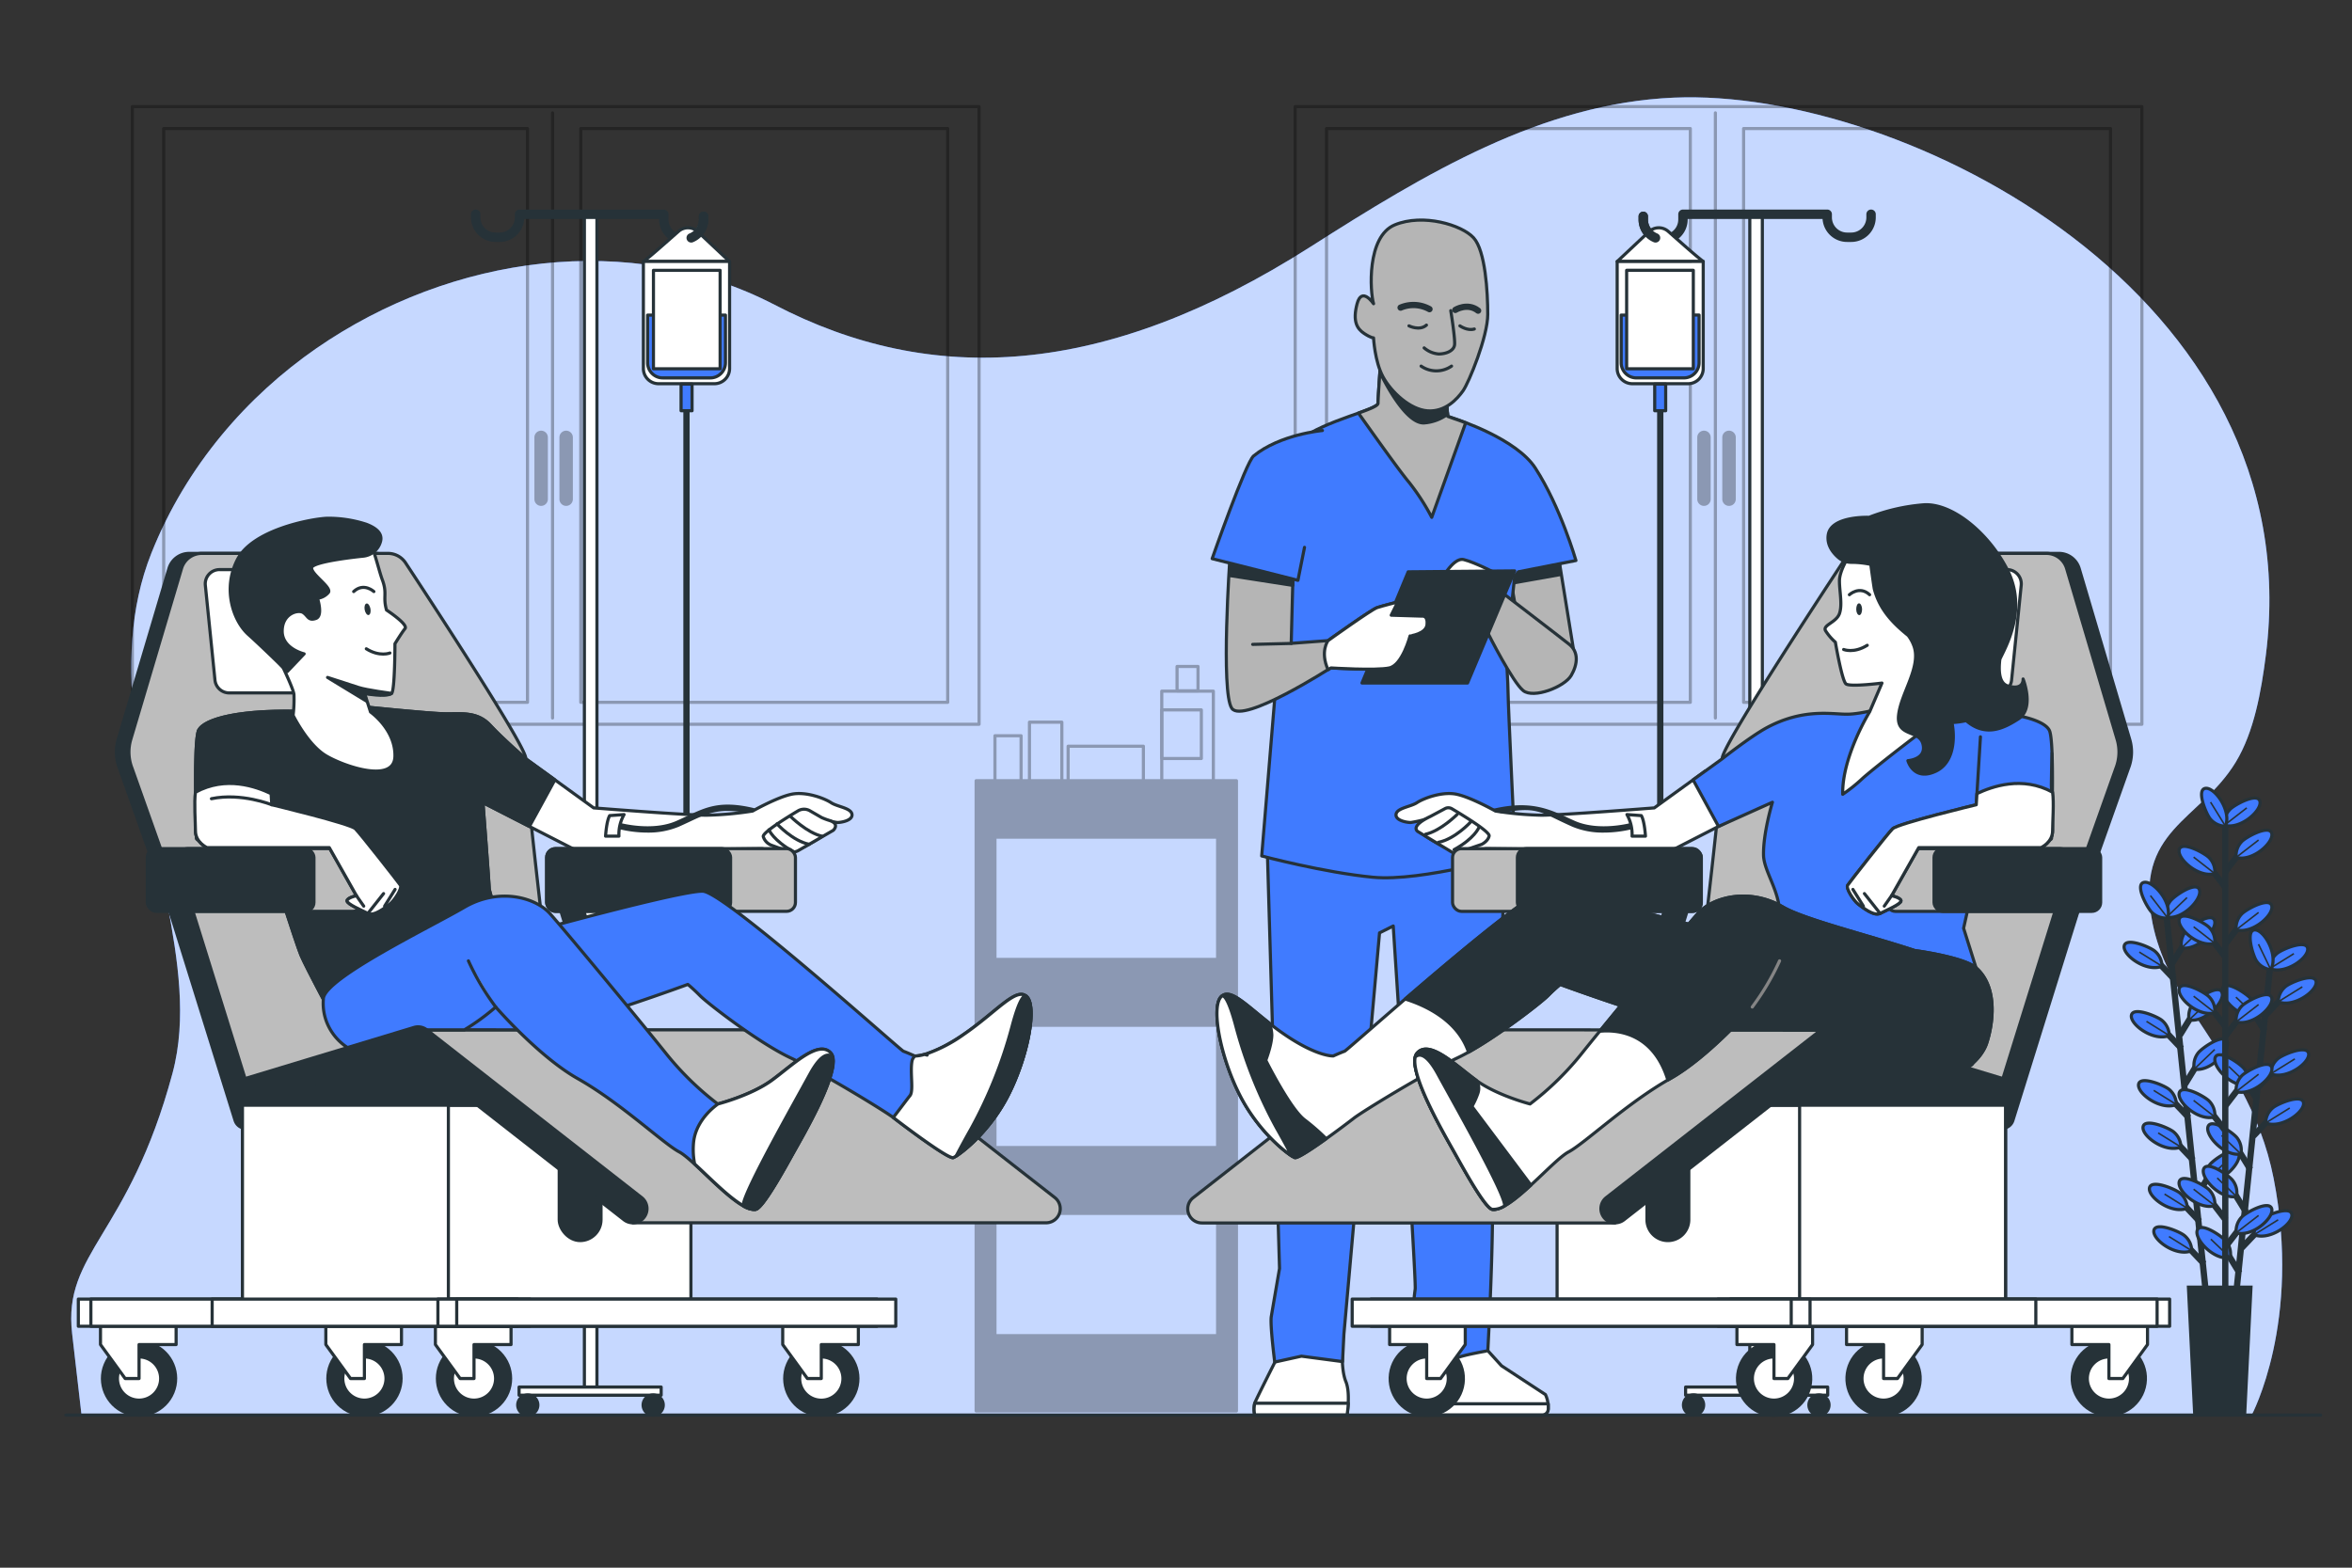 <svg xmlns="http://www.w3.org/2000/svg" viewBox="0 0 750 500"><rect x="0" y="0" width="750" height="500" fill="#333333" stroke="none"/><g id="freepik--background-simple--inject-11"><path d="M722.53,208.93C737.12,94.07,606.93,28,533.78,31.14c-42,1.79-79.14,24.13-115.78,47.5-66,42.1-121,44.58-171,18.57-45.76-23.79-103-15.93-146.15,13.91C79,126.27,59.5,148.28,48.28,176.4c-14.1,35.37-1.56,76.19,5.11,111.93,3.26,17.49,6.33,36.5,1.61,54-14,52-35,57-32,83l3,26H718s16-29.71,7-75.53c-4.18-21.27-14.91-36.52-25.77-53-5.55-8.45-10.68-17.69-12.81-28.25-6.06-30,15.07-32.63,26.53-51.51C718.79,233.39,721.05,220.55,722.53,208.93Z" style="fill:#407BFF"></path><path d="M722.53,208.93C737.12,94.07,606.93,28,533.78,31.14c-42,1.79-79.14,24.13-115.78,47.5-66,42.1-121,44.58-171,18.57-45.76-23.79-103-15.93-146.15,13.91C79,126.27,59.5,148.28,48.28,176.4c-14.1,35.37-1.56,76.19,5.11,111.93,3.26,17.49,6.33,36.5,1.61,54-14,52-35,57-32,83l3,26H718s16-29.71,7-75.53c-4.18-21.27-14.91-36.52-25.77-53-5.55-8.45-10.68-17.69-12.81-28.25-6.06-30,15.07-32.63,26.53-51.51C718.79,233.39,721.05,220.55,722.53,208.93Z" style="fill:#fff;opacity:0.7"></path></g><g id="freepik--Furniture--inject-11"><g style="opacity:0.3"><path d="M311.27,249V450h83V249Zm77,177h-71V387h71Zm0-60h-71V327h71Zm0-60h-71V267h71Z" style="stroke:#000;stroke-linecap:round;stroke-linejoin:round"></path><rect x="370.46" y="220.44" width="16.45" height="28.79" style="fill:none;stroke:#000;stroke-linecap:round;stroke-linejoin:round"></rect><rect x="370.46" y="226.41" width="12.62" height="15.51" style="fill:none;stroke:#000;stroke-linecap:round;stroke-linejoin:round"></rect><rect x="375.34" y="212.56" width="6.68" height="7.77" style="fill:none;stroke:#000;stroke-linecap:round;stroke-linejoin:round"></rect><rect x="340.6" y="238" width="24" height="11.67" style="fill:none;stroke:#000;stroke-linecap:round;stroke-linejoin:round"></rect><rect x="328.27" y="230.33" width="10.33" height="22.33" style="fill:none;stroke:#000;stroke-linecap:round;stroke-linejoin:round"></rect><rect x="317.27" y="234.66" width="8.33" height="18.01" style="fill:none;stroke:#000;stroke-linecap:round;stroke-linejoin:round"></rect></g></g><g id="freepik--Windows--inject-11"><g style="opacity:0.3"><rect x="413" y="34" width="270" height="197" style="fill:none;stroke:#000;stroke-linecap:round;stroke-linejoin:round"></rect><rect x="423" y="41" width="116" height="183" style="fill:none;stroke:#000;stroke-linecap:round;stroke-linejoin:round"></rect><rect x="556" y="41" width="117" height="183" style="fill:none;stroke:#000;stroke-linecap:round;stroke-linejoin:round"></rect><line x1="547" y1="36" x2="547" y2="229" style="fill:none;stroke:#000;stroke-linecap:round;stroke-linejoin:round"></line><path d="M543.36,160.85h0a1.64,1.64,0,0,1-1.64-1.65V139.5a1.64,1.64,0,0,1,1.64-1.64h0A1.64,1.64,0,0,1,545,139.5v19.7A1.64,1.64,0,0,1,543.36,160.85Z" style="stroke:#000;stroke-linecap:round;stroke-linejoin:round"></path><path d="M551.34,160.85h0a1.64,1.64,0,0,1-1.64-1.65V139.5a1.64,1.64,0,0,1,1.64-1.64h0A1.65,1.65,0,0,1,553,139.5v19.7A1.65,1.65,0,0,1,551.34,160.85Z" style="stroke:#000;stroke-linecap:round;stroke-linejoin:round"></path></g><g style="opacity:0.3"><rect x="42.2" y="34" width="270" height="197" style="fill:none;stroke:#000;stroke-linecap:round;stroke-linejoin:round"></rect><rect x="52.2" y="41" width="116" height="183" style="fill:none;stroke:#000;stroke-linecap:round;stroke-linejoin:round"></rect><rect x="185.2" y="41" width="117" height="183" style="fill:none;stroke:#000;stroke-linecap:round;stroke-linejoin:round"></rect><line x1="176.2" y1="36" x2="176.2" y2="229" style="fill:none;stroke:#000;stroke-linecap:round;stroke-linejoin:round"></line><path d="M172.56,160.85h0a1.65,1.65,0,0,1-1.65-1.65V139.5a1.65,1.65,0,0,1,1.65-1.64h0a1.65,1.65,0,0,1,1.64,1.64v19.7A1.65,1.65,0,0,1,172.56,160.85Z" style="stroke:#000;stroke-linecap:round;stroke-linejoin:round"></path><path d="M180.53,160.85h0a1.65,1.65,0,0,1-1.64-1.65V139.5a1.65,1.65,0,0,1,1.64-1.64h0a1.64,1.64,0,0,1,1.64,1.64v19.7A1.64,1.64,0,0,1,180.53,160.85Z" style="stroke:#000;stroke-linecap:round;stroke-linejoin:round"></path></g></g><g id="freepik--character-2--inject-11"><path d="M474.43,430.79l4.37,4.81,14,9.18a9.08,9.08,0,0,1,.87,3.49v1.11a2,2,0,0,1-2,1.95H451.88a.7.7,0,0,1-.7-.6,62.18,62.18,0,0,1-.78-8.14c0-3.49,2.18-14.86,2.18-14.86l20.54-.87Z" style="fill:#fff;stroke:#263238;stroke-linecap:round;stroke-linejoin:round"></path><path d="M451.18,450.73a.7.7,0,0,0,.7.6h39.83a2,2,0,0,0,2-1.95v-1.11a4.89,4.89,0,0,0,0-.54H450.77C450.92,449,451.08,450.09,451.18,450.73Z" style="fill:#fff;stroke:#263238;stroke-linecap:round;stroke-linejoin:round"></path><path d="M408,427.42l-.69,5.5s-6.71,13.25-7.22,14.63a8.6,8.6,0,0,0,0,3.78h29.42s1.2-6.88-.34-10.66-1.09-10.12-1.09-10.12l-.81-3.13S412.33,425.52,408,427.42Z" style="fill:#fff;stroke:#263238;stroke-linecap:round;stroke-linejoin:round"></path><path d="M400.12,451.33h29.42a34.59,34.59,0,0,0,.4-3.78H400.12A8.6,8.6,0,0,0,400.12,451.33Z" style="fill:#fff;stroke:#263238;stroke-linecap:round;stroke-linejoin:round"></path><path d="M480.55,270s-5.68,89.15-4.81,105.32-1.31,55.5-1.31,55.5S467,432.1,464.82,433s-13.2,1.75-13.2,1.75a110.73,110.73,0,0,1-1.22-11.37,99.93,99.93,0,0,1,.87-12.23c.44-2.62-7-115.81-7-115.81l-4.37,2.19-11.36,128-.44,8.74L415,432.54l-8.52,1.88s-1.53-11.93-1.09-14.55,2.62-15.3,2.62-15.3l-3.94-135S460.45,272.16,480.55,270Z" style="fill:#407BFF;stroke:#263238;stroke-linecap:round;stroke-linejoin:round"></path><polygon points="496.82 176.67 501.92 208.23 499.82 211.83 484.5 200.71 481.19 181.78 496.82 176.67" style="fill:#b5b5b5;stroke:#263238;stroke-linecap:round;stroke-linejoin:round"></polygon><polygon points="482.65 185.91 497.31 183.3 497.31 179.89 484.19 182.38 482.65 185.91" style="fill:#263238;stroke:#263238;stroke-linecap:round;stroke-linejoin:round"></polygon><path d="M440.32,114.47s-.9,12-.9,14.12-16.83,5.41-24.94,11.72c-4.56,3.55-10.22,11.12-10.22,15.63s2.41,64.61,2.41,64.61L402.33,273s19.87,5.29,35.49,6.79,45.35-7.22,45.35-7.22-2.28-48.15-2.28-51.45-.6-12-.6-12l2.7-25.24,1.2-1.51,18.34-3.6s-4.88-17-12.93-29.45c-6-9.32-24.34-15.33-26.14-15.93l-1.8-.6-.6-6.31S444.83,120.18,440.32,114.47Z" style="fill:#407BFF;stroke:#263238;stroke-linecap:round;stroke-linejoin:round"></path><path d="M461.66,132.8l-.6-6.31s-16.23-6.31-20.74-12c0,0-.9,12-.9,14.12,0,.83-2.6,1.84-6.24,3.15,3.79,5.36,13.29,18.75,16.16,22.1A72.2,72.2,0,0,1,456.55,165l10.82-30.15c-2-.77-3.47-1.25-3.91-1.4Z" style="fill:#b5b5b5;stroke:#263238;stroke-linecap:round;stroke-linejoin:round"></path><path d="M461.59,132.12l-.53-5.63s-16.23-6.31-20.74-12c0,0-.14,1.84-.3,4.21,1.16,2.42,8.14,16.43,14.05,16.19A14.4,14.4,0,0,0,461.59,132.12Z" style="fill:#263238;stroke:#263238;stroke-linecap:round;stroke-linejoin:round"></path><path d="M478.18,188.39s19.24,14.73,22.24,17.13,2.71,6.31.6,9.92-12,7.51-15.32,4.81S474.88,202.82,474,201s-3.91-9.61-3.91-9.61Z" style="fill:#b5b5b5;stroke:#263238;stroke-linecap:round;stroke-linejoin:round"></path><path d="M476.68,182.68s-6.31-3.3-9.91-4.2S459,186,459,186l18.93-.3Z" style="fill:#fff;stroke:#263238;stroke-linecap:round;stroke-linejoin:round"></path><polygon points="449.04 182.38 434.31 217.84 467.97 217.84 482.99 182.08 449.04 182.38" style="fill:#263238;stroke:#263238;stroke-linecap:round;stroke-linejoin:round"></polygon><path d="M423.49,204.32s13.83-9.92,15.63-10.52,6.61-1.8,6.61-1.8l-2.1,4.21,9.91.3s1.81-.3,1.51,2.7-5.41,3.61-5.41,3.61S447.23,212.13,443,213s-18.64,0-18.64,0-27.94,18-31.55,12.93-.6-48.38-.6-48.38l20.13,4.5-.6,23.14Z" style="fill:#b5b5b5;stroke:#263238;stroke-linecap:round;stroke-linejoin:round"></path><polygon points="392.07 183.56 412.23 186.7 412.23 185.13 392.33 179.63 392.07 183.56" style="fill:#263238;stroke:#263238;stroke-linecap:round;stroke-linejoin:round"></polygon><line x1="411.77" y1="205.22" x2="399.45" y2="205.52" style="fill:#fff;stroke:#263238;stroke-linecap:round;stroke-linejoin:round"></line><path d="M455.05,199.21c.3-3-1.51-2.7-1.51-2.7l-9.91-.3,2.1-4.21s-4.81,1.2-6.61,1.8-15.63,10.52-15.63,10.52-2.63,3.43,0,9.29l.9-.58s14.43.91,18.64,0,6.61-10.21,6.61-10.21S454.75,202.22,455.05,199.21Z" style="fill:#fff;stroke:#263238;stroke-linecap:round;stroke-linejoin:round"></path><path d="M421.69,137.31s-13.52,1.2-21.94,8.11c-2.46,2-13.22,32.76-13.22,32.76l27.35,6.91,2.1-10.52" style="fill:#407BFF;stroke:#263238;stroke-linecap:round;stroke-linejoin:round"></path><path d="M438,96.87s-3.75-5.63-5.25,0,0,8,2.24,9.48,3,1.41,3,1.41.38,7.51,3,12.39,8.64,10.51,14.27,10.89,9.39-3.76,11.26-6.39,7.89-17.27,7.89-24.4-.75-20.27-4.51-24.4S453.77,68,444.76,71.72,436.87,93.12,438,96.87Z" style="fill:#b5b5b5;stroke:#263238;stroke-linecap:round;stroke-linejoin:round"></path><path d="M462.62,99.08s1.45,9,1.21,10.91-2.67,2.91-5.09,2.91a8.11,8.11,0,0,1-4.61-1.94" style="fill:none;stroke:#263238;stroke-linecap:round;stroke-linejoin:round"></path><path d="M453.16,116.77a8.53,8.53,0,0,0,9.7,0" style="fill:none;stroke:#263238;stroke-linecap:round;stroke-linejoin:round"></path><path d="M455.83,98.6a10.53,10.53,0,0,0-9.21-.49" style="fill:none;stroke:#263238;stroke-linecap:round;stroke-linejoin:round;stroke-width:2px"></path><path d="M464.07,98.84s3.88-2.42,7.27.24" style="fill:none;stroke:#263238;stroke-linecap:round;stroke-linejoin:round;stroke-width:2px"></path><path d="M449.29,103.93s3.39,1.7,5.57-.24" style="fill:none;stroke:#263238;stroke-linecap:round;stroke-linejoin:round"></path><path d="M465.53,103.93s2.42,1.7,4.6,1" style="fill:none;stroke:#263238;stroke-linecap:round;stroke-linejoin:round"></path></g><g id="freepik--character-3--inject-11"><rect x="557.98" y="67.53" width="4" height="375" transform="translate(1119.95 510.07) rotate(180)" style="fill:#fff;stroke:#263238;stroke-linecap:round;stroke-linejoin:round"></rect><rect x="537.5" y="442.39" width="45.31" height="2.6" transform="translate(1120.31 887.38) rotate(180)" style="fill:#fff;stroke:#263238;stroke-linecap:round;stroke-linejoin:round"></rect><path d="M536.82,448.12a3.22,3.22,0,1,1,3.22,3.21A3.22,3.22,0,0,1,536.82,448.12Z" style="fill:#263238;stroke:#263238;stroke-linecap:round;stroke-linejoin:round"></path><path d="M576.82,448.12a3.21,3.21,0,1,1,3.21,3.21A3.21,3.21,0,0,1,576.82,448.12Z" style="fill:#263238;stroke:#263238;stroke-linecap:round;stroke-linejoin:round"></path><path d="M596.64,68.33v1a6.33,6.33,0,0,1-6.33,6.34H589a6.34,6.34,0,0,1-6.34-6.34v-1h-46V70a6.32,6.32,0,0,1-6.33,6.33h0A6.32,6.32,0,0,1,524,70V69" style="fill:none;stroke:#263238;stroke-linecap:round;stroke-linejoin:round;stroke-width:3px"></path><line x1="529.42" y1="131.25" x2="529.42" y2="272.08" style="fill:none;stroke:#263238;stroke-linecap:round;stroke-linejoin:round;stroke-width:2px"></line><path d="M525.8,73.9a4.57,4.57,0,0,1,6.16-.11c2.12,1.88,4.84,4.27,6.52,5.74,3.09,2.7,4.64,3.86,4.64,3.86H515.71Z" style="fill:#fff;stroke:#263238;stroke-linecap:round;stroke-linejoin:round"></path><path d="M520.52,83.39h17.76a4.84,4.84,0,0,1,4.84,4.84v34.15a0,0,0,0,1,0,0H515.68a0,0,0,0,1,0,0V88.23A4.84,4.84,0,0,1,520.52,83.39Z" transform="translate(1058.8 205.77) rotate(180)" style="fill:#fff;stroke:#263238;stroke-linecap:round;stroke-linejoin:round"></path><path d="M521.83,100.5H537a4.84,4.84,0,0,1,4.84,4.84v15.19a0,0,0,0,1,0,0H517a0,0,0,0,1,0,0V105.34A4.84,4.84,0,0,1,521.83,100.5Z" transform="translate(1058.8 221.02) rotate(180)" style="fill:#407BFF;stroke:#263238;stroke-linecap:round;stroke-linejoin:round"></path><rect x="527.65" y="122.5" width="3.5" height="8.5" transform="translate(1058.8 253.5) rotate(180)" style="fill:#407BFF;stroke:#263238;stroke-linecap:round;stroke-linejoin:round"></rect><rect x="518.69" y="86.22" width="21.26" height="31.41" transform="translate(1058.65 203.84) rotate(180)" style="fill:#fff;stroke:#263238;stroke-linecap:round;stroke-linejoin:round"></rect><path d="M527.91,75.86A6.32,6.32,0,0,1,524,70V69" style="fill:#fff;stroke:#263238;stroke-linecap:round;stroke-linejoin:round;stroke-width:3px"></path><rect x="496.52" y="352.5" width="143" height="63.17" style="fill:#fff;stroke:#263238;stroke-linecap:round;stroke-linejoin:round"></rect><path d="M531.85,395.67h0a6.67,6.67,0,0,1-6.67-6.67V357a6.67,6.67,0,0,1,6.67-6.67h0a6.67,6.67,0,0,1,6.67,6.67v32A6.67,6.67,0,0,1,531.85,395.67Z" style="fill:#263238;stroke:#263238;stroke-linecap:round;stroke-linejoin:round"></path><line x1="535.18" y1="287.83" x2="513.85" y2="356.33" style="fill:none;stroke:#263238;stroke-linecap:round;stroke-linejoin:round;stroke-width:8px"></line><path d="M656.5,176.5H597.14a6.72,6.72,0,0,0-5.62,3C583.3,192,552.46,239,553.19,242c.83,3.5-11.67,106.5-11.67,106.5H642l36.71-103.45a14.19,14.19,0,0,0,.4-9.23L663,181.31A6.73,6.73,0,0,0,656.5,176.5Z" style="fill:#263238;stroke:#263238;stroke-linecap:round;stroke-linejoin:round"></path><path d="M652.5,176.5H593.14a6.72,6.72,0,0,0-5.62,3C579.3,192,548.46,239,549.19,242c.83,3.5-11.67,106.5-11.67,106.5H638l36.71-103.45a14.19,14.19,0,0,0,.4-9.23L659,181.31A6.73,6.73,0,0,0,652.5,176.5Z" style="fill:#bdbdbd;stroke:#263238;stroke-linecap:round;stroke-linejoin:round"></path><polygon points="639.52 352.5 534.02 352.5 580.75 328.45 639.52 352.5" style="fill:#263238;stroke:#263238;stroke-linecap:round;stroke-linejoin:round"></polygon><path d="M543.79,245.9l-16.27,11.77s-29.34,2.33-36,2.33a106.5,106.5,0,0,1-14.67-1.33s-7.67-4.34-12.33-5.34-10.67,1.34-12.67,2.67-6.33,1.67-6.67,3.67,3.34,2.66,4.67,2.66a36.25,36.25,0,0,0,5.67-1.33s-3.34,2-3,3.67,11,7.33,12.66,7.33,8.67-1.33,8.67-1.33,25,.33,34,.33h25.67l19-9.74Z" style="fill:#fff;stroke:#263238;stroke-linecap:round;stroke-linejoin:round"></path><path d="M511.39,265.55a25.08,25.08,0,0,1-10-1.88c-1.21-.54-2.33-1.06-3.39-1.56-6.09-2.86-8.93-5.08-18.69-2.79-.54.12-1.09,0-2.42-.65-.49-.25-1.26-.59-.72-.72,10.44-2.44,16.44-.58,22.68,2.35,1.05.49,2.15,1,3.34,1.53,7.78,3.42,17.91.64,18,.61a1,1,0,0,1,1.24.69,1,1,0,0,1-.7,1.24A38,38,0,0,1,511.39,265.55Z" style="fill:#263238"></path><path d="M518.8,259.8a12.84,12.84,0,0,1,1.63,6.88h4.27s-.28-4.79-1.32-6.55Z" style="fill:#fff;stroke:#263238;stroke-linecap:round;stroke-linejoin:round"></path><path d="M641.19,270.33s13-1.33,13-3,1-30.66-.67-34.33-13.33-7-35.67-6c-5.67.25-16-1.67-16-1.67s-7.92,2.46-12.92,2.46-14-1.94-25.67,4.36C558.08,235,549.19,242,549.19,242l-9.3,6.72L548,263.59l17.19-7.72s-3,9.85-2.84,16.89c.11,5,4.93,11.1,5.13,18.27.41,14.79-3.74,31.18-3.74,31.18A98.87,98.87,0,0,1,595,336.42c5.49,3.79,17.09,7.55,17.44,7.72s15.49-3.19,16.44-4.7c5-8.05,5.33-15.95,3-25.16l-5.73-18.22,5-22.73Z" style="fill:#407BFF;stroke:#263238;stroke-linecap:round;stroke-linejoin:round"></path><path d="M456.17,260.37l4.6-2.46a2.2,2.2,0,0,1,2.15,0c3.15,1.86,12.21,7.33,11.93,8.71-.33,1.66-2.33,2.66-2.33,2.66l-8.71,3-11.59-7S449.17,263.7,456.17,260.37Z" style="fill:#fff;stroke:#263238;stroke-linecap:round;stroke-linejoin:round"></path><path d="M464.69,259.73s-5.31,5.31-10.11,6.34" style="fill:none;stroke:#263238;stroke-linecap:round;stroke-linejoin:round"></path><path d="M469,262.13s-5,5.48-10.29,6.51" style="fill:none;stroke:#263238;stroke-linecap:round;stroke-linejoin:round"></path><path d="M471.55,264s-1.38,3.43-7.89,7" style="fill:none;stroke:#263238;stroke-linecap:round;stroke-linejoin:round"></path><rect x="463.18" y="270.67" width="79.33" height="20" rx="2.83" style="fill:#bdbdbd;stroke:#263238;stroke-linecap:round;stroke-linejoin:round"></rect><rect x="483.86" y="270.67" width="58.65" height="20" rx="2.83" style="fill:#263238;stroke:#263238;stroke-linecap:round;stroke-linejoin:round"></rect><path d="M455.56,328.45l-2.5-.76a4.53,4.53,0,0,0-4.08.76L380.48,382a4.5,4.5,0,0,0,2.77,8.05H515l65.73-61.55Z" style="fill:#bdbdbd;stroke:#263238;stroke-linecap:round;stroke-linejoin:round"></path><path d="M575.27,305.56c-7.21-4.2-24.62-7.5-24.62-7.5s-51-14.12-57.95-13.82S429.65,335,428.75,335.29s-3.6,1.5-3.6,1.5-5.11.3-15.62-6.91-16.81-15.31-20.11-12-.3,19.22,6,31.53,15.91,19.21,17.42,19.81,16.21-10.5,18.91-12.61,22.82-14.41,33-19.21S491.2,320,493.6,317.57a51.9,51.9,0,0,1,3.91-3.6s35.12,12.91,45.33,13.81c1.47.13,3.09.37,4.79.67h33.12l-4.67,4.37a29.28,29.28,0,0,0,5.49-.54C593.28,329.88,582.48,309.77,575.27,305.56Z" style="fill:#fff;stroke:#263238;stroke-linecap:round;stroke-linejoin:round"></path><path d="M575.27,305.56c-7.21-4.2-24.62-7.5-24.62-7.5s-51-14.12-57.95-13.82c-4.27.19-27.39,19.57-44.62,34.39,6.46,2,16.79,6.78,20.2,16.94,10.06-5.6,23.18-15.86,25.32-18a51.9,51.9,0,0,1,3.91-3.6s35.12,12.91,45.33,13.81c1.47.13,3.09.37,4.79.67h33.12l-4.67,4.37a29.28,29.28,0,0,0,5.49-.54C593.28,329.88,582.48,309.77,575.27,305.56Z" style="fill:#263238;stroke:#263238;stroke-linecap:round;stroke-linejoin:round"></path><path d="M416,357.17c-4.64-3.49-12.38-19-12.38-19s1.93-5,1.93-8.13a10.51,10.51,0,0,0-.88-3.82c-7.61-6-12.45-11.13-15.2-8.38-3.31,3.3-.3,19.22,6,31.53s15.91,19.21,17.42,19.81c.81.33,5.46-2.75,10-6A70.74,70.74,0,0,0,416,357.17Z" style="fill:#263238;stroke:#263238;stroke-linecap:round;stroke-linejoin:round"></path><path d="M395.42,349.4c5.53,10.79,13.59,17.42,16.51,19.3-1.05-2-2.65-5-4.8-8.79a145.25,145.25,0,0,1-12.91-32.13c-2.55-9.74-4-10.34-4.56-10.11a1.59,1.59,0,0,0-.24.2C386.11,321.17,389.12,337.09,395.42,349.4Z" style="fill:#fff;stroke:#263238;stroke-linecap:round;stroke-linejoin:round"></path><path d="M630.08,308.65c-3.13-2.72-14.19-4.76-19.48-5.47-14.74-4.86-35.23-9.92-41.94-13.83-10.81-6.31-22.51-3.3-27.32,2.1s-28.22,33.63-36.63,44.14A94.85,94.85,0,0,1,487.9,352.1s-10.51-2.7-17.12-7.51-15-13.21-18.91-8.7,9,26.42,12,31.82,9.75,17.66,12,18c5.7.9,19.21-15.61,24.32-18.32S518.82,351.8,532.63,344c12.4-7,26.13-22.82,26.13-22.82a71.06,71.06,0,0,0,10,7.28h12C579.43,329.68,609.1,343.13,616,343c9.08,1.64,15.85-5.44,17.43-10.17C635.41,327.05,637.34,314.94,630.08,308.65Z" style="fill:#fff;stroke:#263238;stroke-linecap:round;stroke-linejoin:round"></path><path d="M451.87,335.89c-3.91,4.5,9,26.42,12,31.82s9.75,17.66,12,18c2.83.45,7.6-3.41,12.3-7.73l-18.81-25.09a24.21,24.21,0,0,0,1.93-4.26,4.63,4.63,0,0,0-.53-4.06C464.18,339.79,455.77,331.38,451.87,335.89Z" style="fill:#263238;stroke:#263238;stroke-linecap:round;stroke-linejoin:round"></path><path d="M633.47,332.86c1.94-5.81,3.87-17.92-3.39-24.21-3.13-2.72-14.19-4.76-19.48-5.47-14.74-4.86-35.23-9.92-41.94-13.83-10.81-6.31-22.51-3.3-27.32,2.1-4,4.49-20.81,24.71-31.22,37.46,5.13-.51,17,.1,21.73,15.54l.78-.46c12.4-7,26.13-22.82,26.13-22.82a71.06,71.06,0,0,0,10,7.28h12C579.43,329.68,609.1,343.13,616,343,625.12,344.67,631.89,337.59,633.47,332.86Z" style="fill:#263238;stroke:#263238;stroke-linecap:round;stroke-linejoin:round"></path><path d="M558.76,321.17a79.42,79.42,0,0,0,8.7-14.71" style="fill:none;stroke:#858585;stroke-linecap:round;stroke-linejoin:round"></path><path d="M479.79,384.23c-.6-4.81-15.91-31.83-21.32-41.74-3.84-7-6.16-6.35-7.19-5.35-1.49,6.35,9.81,25.56,12.6,30.57,3,5.41,9.75,17.66,12,18a6.52,6.52,0,0,0,3.92-1.13A2.36,2.36,0,0,0,479.79,384.23Z" style="fill:#fff;stroke:#263238;stroke-linecap:round;stroke-linejoin:round"></path><path d="M515,390a4.5,4.5,0,0,1-2.77-8.05l68.5-53.5a4.51,4.51,0,0,1,4.07-.76l54.5,16.5a4.5,4.5,0,1,1-2.61,8.62L584.45,337l-66.66,52.07A4.49,4.49,0,0,1,515,390Z" style="fill:#263238;stroke:#263238;stroke-linecap:round;stroke-linejoin:round"></path><line x1="659.85" y1="287.83" x2="638.52" y2="356.33" style="fill:none;stroke:#263238;stroke-linecap:round;stroke-linejoin:round;stroke-width:8px"></line><rect x="573.85" y="352.5" width="65.67" height="63.17" style="fill:#fff;stroke:#263238;stroke-linecap:round;stroke-linejoin:round"></rect><circle cx="565.68" cy="439.67" r="11.67" transform="translate(8.34 889.86) rotate(-76.78)" style="fill:#263238;stroke:#263238;stroke-linecap:round;stroke-linejoin:round"></circle><path d="M572.57,439.67a6.89,6.89,0,1,1-6.89-6.89A6.89,6.89,0,0,1,572.57,439.67Z" style="fill:#fff;stroke:#263238;stroke-linecap:round;stroke-linejoin:round"></path><polygon points="553.87 421.95 553.87 428.84 565.68 428.84 565.68 439.67 570.11 439.67 577.99 428.84 577.99 421.95 553.87 421.95" style="fill:#fff;stroke:#263238;stroke-linecap:round;stroke-linejoin:round"></polygon><circle cx="672.49" cy="439.67" r="11.67" transform="translate(82.58 985.15) rotate(-75.94)" style="fill:#263238;stroke:#263238;stroke-linecap:round;stroke-linejoin:round"></circle><path d="M679.38,439.67a6.89,6.89,0,1,1-6.89-6.89A6.9,6.9,0,0,1,679.38,439.67Z" style="fill:#fff;stroke:#263238;stroke-linecap:round;stroke-linejoin:round"></path><polygon points="660.68 421.95 660.68 428.84 672.49 428.84 672.49 439.67 676.92 439.67 684.79 428.84 684.79 421.95 660.68 421.95" style="fill:#fff;stroke:#263238;stroke-linecap:round;stroke-linejoin:round"></polygon><circle cx="600.63" cy="439.67" r="11.67" transform="translate(29.13 916.59) rotate(-76.05)" style="fill:#263238;stroke:#263238;stroke-linecap:round;stroke-linejoin:round"></circle><path d="M607.52,439.67a6.89,6.89,0,1,1-6.89-6.89A6.9,6.9,0,0,1,607.52,439.67Z" style="fill:#fff;stroke:#263238;stroke-linecap:round;stroke-linejoin:round"></path><polygon points="588.82 421.95 588.82 428.84 600.63 428.84 600.63 439.67 605.06 439.67 612.93 428.84 612.93 421.95 588.82 421.95" style="fill:#fff;stroke:#263238;stroke-linecap:round;stroke-linejoin:round"></polygon><circle cx="454.94" cy="439.67" r="11.67" transform="translate(-77.09 782.04) rotate(-76.78)" style="fill:#263238;stroke:#263238;stroke-linecap:round;stroke-linejoin:round"></circle><path d="M461.83,439.67a6.89,6.89,0,1,1-6.89-6.89A6.9,6.9,0,0,1,461.83,439.67Z" style="fill:#fff;stroke:#263238;stroke-linecap:round;stroke-linejoin:round"></path><polygon points="443.12 421.95 443.12 428.84 454.94 428.84 454.94 439.67 459.37 439.67 467.24 428.84 467.24 421.95 443.12 421.95" style="fill:#fff;stroke:#263238;stroke-linecap:round;stroke-linejoin:round"></polygon><rect x="551.85" y="414.33" width="140" height="8.67" style="fill:#fff;stroke:#263238;stroke-linecap:round;stroke-linejoin:round"></rect><rect x="547.85" y="414.33" width="140" height="8.67" style="fill:#fff;stroke:#263238;stroke-linecap:round;stroke-linejoin:round"></rect><rect x="551.85" y="414.33" width="97.33" height="8.67" style="fill:#fff;stroke:#263238;stroke-linecap:round;stroke-linejoin:round"></rect><rect x="437.18" y="414.33" width="140" height="8.67" style="fill:#fff;stroke:#263238;stroke-linecap:round;stroke-linejoin:round"></rect><rect x="431.18" y="414.33" width="140" height="8.67" style="fill:#fff;stroke:#263238;stroke-linecap:round;stroke-linejoin:round"></rect><rect x="601.52" y="270.67" width="58.33" height="20" rx="2.83" style="fill:#bdbdbd;stroke:#263238;stroke-linecap:round;stroke-linejoin:round"></rect><rect x="616.72" y="270.67" width="53.13" height="20" rx="2.83" style="fill:#263238;stroke:#263238;stroke-linecap:round;stroke-linejoin:round"></rect><path d="M631.52,235l-1.33,21.67s-25,6-26.67,7.66-13.67,17-14.33,18,2,5,3.33,6,5,4,7,3,6.67-3,6.67-4-3-1.66-3-1.66l8.66-15.34h39s3.67-1.66,3.67-5.33-.39-14.67-.39-14.67l.16-10" style="fill:#407BFF;stroke:#263238;stroke-linecap:round;stroke-linejoin:round"></path><path d="M650.85,270.33s3.67-1.66,3.67-5.33c0-2.53.49-9.23,0-12.33-9.67-5.32-19.34-1.81-24.12.45l-.22,3.55s-25,6-26.66,7.66-13.67,17-14.34,18,2,5,3.34,6,5,4,7,3,6.66-3,6.66-4-3-1.66-3-1.66l8.67-15.34Z" style="fill:#fff;stroke:#263238;stroke-linecap:round;stroke-linejoin:round"></path><line x1="590.85" y1="283.67" x2="594.19" y2="289" style="fill:#fff;stroke:#263238;stroke-linecap:round;stroke-linejoin:round"></line><line x1="594.52" y1="285" x2="599.52" y2="291.33" style="fill:#fff;stroke:#263238;stroke-linecap:round;stroke-linejoin:round"></line><line x1="603.18" y1="285.67" x2="600.85" y2="289" style="fill:#fff;stroke:#263238;stroke-linecap:round;stroke-linejoin:round"></line><path d="M610.31,181.67H640a4.54,4.54,0,0,1,4.52,5l-3.07,30.24A4.55,4.55,0,0,1,637,221H605.7a4.55,4.55,0,0,1-4.5-5.23l4.62-30.24A4.55,4.55,0,0,1,610.31,181.67Z" style="fill:#fff;stroke:#263238;stroke-linecap:round;stroke-linejoin:round"></path><path d="M589.69,177.19s-3.13,4.69-3.13,8.08,1,7.56,0,10.43-5.47,3.65-4.43,5.47a17.28,17.28,0,0,0,3.13,3.65s2.08,12.25,3.38,13.3,11.47-.26,11.47-.26L596.2,227s-8.86,14.34-8.6,26.33a49.79,49.79,0,0,0,6.26-5c3.39-3.12,23.72-19,26.07-19.81s5.21-3.13-.26-24-16.43-29.19-21.38-30.5S589.69,177.19,589.69,177.19Z" style="fill:#fff;stroke:#263238;stroke-linecap:round;stroke-linejoin:round"></path><path d="M587.9,207.15s3.22,1.34,7.52-1.34" style="fill:none;stroke:#263238;stroke-linecap:round;stroke-linejoin:round"></path><path d="M593.78,194.27c0,1-.35,1.9-.87,1.92s-1-.81-1-1.85.35-1.89.87-1.91S593.74,193.23,593.78,194.27Z" style="fill:#263238"></path><path d="M589.73,189.68s3.22-3,6.45,0" style="fill:none;stroke:#263238;stroke-linecap:round;stroke-linejoin:round"></path><path d="M645.12,216.56s.37,3.72-4.84,2.23c-2.89-.83-3-5-2.57-8.52.11-.27.23-.53.35-.77,2.5-5,8-16.13,2-27.83S622.51,160.46,613.51,161A61.4,61.4,0,0,0,596,165s-12-.5-13,5.5c-.52,3.14,1.29,5.6,3.13,7.23a6.3,6.3,0,0,0,4.43,1.62,29.56,29.56,0,0,1,6,.66s1,7.44,1.15,7.94c1.75,6.49,5.89,10.79,10.78,14.73a12.18,12.18,0,0,1,1.75,3.15c2.61,6.68-4.08,15.23-4.83,22.29s6.69,4.46,7.81,9.29-4.83,5.2-4.83,5.2,1.85,6.69,8.92,3.35c5.44-2.58,6.24-9.79,5.13-15.52a24.32,24.32,0,0,0,4.53-.61c6.32,5.47,12.22,2.3,16.72-.59C648.83,225.85,645.12,216.56,645.12,216.56Z" style="fill:#263238;stroke:#263238;stroke-linecap:round;stroke-linejoin:round"></path></g><g id="freepik--character-1--inject-11"><rect x="186.35" y="67.53" width="4" height="375" style="fill:#fff;stroke:#263238;stroke-linecap:round;stroke-linejoin:round"></rect><rect x="165.52" y="442.39" width="45.31" height="2.6" style="fill:#fff;stroke:#263238;stroke-linecap:round;stroke-linejoin:round"></rect><path d="M211.5,448.12a3.21,3.21,0,1,0-3.21,3.21A3.21,3.21,0,0,0,211.5,448.12Z" style="fill:#263238;stroke:#263238;stroke-linecap:round;stroke-linejoin:round"></path><path d="M171.51,448.12a3.21,3.21,0,1,0-3.21,3.21A3.21,3.21,0,0,0,171.51,448.12Z" style="fill:#263238;stroke:#263238;stroke-linecap:round;stroke-linejoin:round"></path><path d="M151.68,68.33v1A6.34,6.34,0,0,0,158,75.67h1.34a6.33,6.33,0,0,0,6.33-6.34v-1h46V70A6.33,6.33,0,0,0,218,76.33h0A6.33,6.33,0,0,0,224.35,70V69" style="fill:none;stroke:#263238;stroke-linecap:round;stroke-linejoin:round;stroke-width:3px"></path><line x1="218.9" y1="131.25" x2="218.9" y2="272.08" style="fill:none;stroke:#263238;stroke-linecap:round;stroke-linejoin:round;stroke-width:2px"></line><path d="M222.53,73.9a4.57,4.57,0,0,0-6.16-.11c-2.13,1.88-4.84,4.27-6.53,5.74-3.09,2.7-4.63,3.86-4.63,3.86h27.41Z" style="fill:#fff;stroke:#263238;stroke-linecap:round;stroke-linejoin:round"></path><path d="M205.21,83.39h27.44a0,0,0,0,1,0,0v34.15a4.84,4.84,0,0,1-4.84,4.84H210a4.84,4.84,0,0,1-4.84-4.84V83.39A0,0,0,0,1,205.21,83.39Z" style="fill:#fff;stroke:#263238;stroke-linecap:round;stroke-linejoin:round"></path><path d="M206.51,100.5h24.82a0,0,0,0,1,0,0v15.19a4.84,4.84,0,0,1-4.84,4.84H211.35a4.84,4.84,0,0,1-4.84-4.84V100.5A0,0,0,0,1,206.51,100.5Z" style="fill:#407BFF;stroke:#263238;stroke-linecap:round;stroke-linejoin:round"></path><rect x="217.18" y="122.5" width="3.5" height="8.5" style="fill:#407BFF;stroke:#263238;stroke-linecap:round;stroke-linejoin:round"></rect><rect x="208.37" y="86.22" width="21.26" height="31.41" style="fill:#fff;stroke:#263238;stroke-linecap:round;stroke-linejoin:round"></rect><path d="M220.41,75.86A6.33,6.33,0,0,0,224.35,70V69" style="fill:#fff;stroke:#263238;stroke-linecap:round;stroke-linejoin:round;stroke-width:3px"></path><rect x="77.31" y="352.5" width="143" height="63.17" transform="translate(297.63 768.17) rotate(180)" style="fill:#fff;stroke:#263238;stroke-linecap:round;stroke-linejoin:round"></rect><rect x="178.31" y="350.33" width="13.33" height="45.33" rx="6.67" transform="translate(369.96 746) rotate(-180)" style="fill:#263238;stroke:#263238;stroke-linecap:round;stroke-linejoin:round"></rect><line x1="181.65" y1="287.83" x2="202.98" y2="356.33" style="fill:none;stroke:#263238;stroke-linecap:round;stroke-linejoin:round;stroke-width:8px"></line><path d="M60.34,176.5H119.7a6.72,6.72,0,0,1,5.61,3C133.54,192,164.37,239,163.65,242c-.84,3.5,11.66,106.5,11.66,106.5H74.81L38.1,245.05a14.19,14.19,0,0,1-.4-9.23l16.18-54.51A6.74,6.74,0,0,1,60.34,176.5Z" style="fill:#263238;stroke:#263238;stroke-linecap:round;stroke-linejoin:round"></path><path d="M64.34,176.5H123.7a6.72,6.72,0,0,1,5.61,3C137.54,192,168.37,239,167.65,242c-.84,3.5,11.66,106.5,11.66,106.5H78.81L42.1,245.05a14.19,14.19,0,0,1-.4-9.23l16.18-54.51A6.74,6.74,0,0,1,64.34,176.5Z" style="fill:#bdbdbd;stroke:#263238;stroke-linecap:round;stroke-linejoin:round"></path><path d="M99.74,181.67H70a4.54,4.54,0,0,0-4.52,5l3.07,30.24A4.55,4.55,0,0,0,73.09,221h31.26a4.55,4.55,0,0,0,4.5-5.23l-4.61-30.24A4.55,4.55,0,0,0,99.74,181.67Z" style="fill:#fff;stroke:#263238;stroke-linecap:round;stroke-linejoin:round"></path><polygon points="77.31 352.5 182.81 352.5 136.08 328.45 77.31 352.5" style="fill:#263238;stroke:#263238;stroke-linecap:round;stroke-linejoin:round"></polygon><path d="M115,225.33s22.33,2.34,27.33,2.34,10-.67,14,3.66S167.65,242,167.65,242l21.66,15.67s29.34,2.33,36,2.33A106.5,106.5,0,0,0,240,258.67s7.67-4.34,12.33-5.34S263,254.67,265,256s6.33,1.67,6.67,3.67-3.34,2.66-4.67,2.66a36.25,36.25,0,0,1-5.67-1.33s3.34,2,3,3.67-11,7.33-12.66,7.33-8.67-1.33-8.67-1.33-25,.33-34,.33H183.31L154,256s2,26,2,27.33,5,16,5,16-44,19-45.33,19.67-8.67,7-8.67,7-9.33-17.33-11-21.33-10.33-31.34-10.33-31.34l-10-3s-13-1.33-13-3-1-30.66.66-34.33,13.34-7,35.67-6C104.65,227.25,115,225.33,115,225.33Z" style="fill:#fff;stroke:#263238;stroke-linecap:round;stroke-linejoin:round"></path><path d="M240.77,258.08a1,1,0,0,0-.56-.39c-10.44-2.44-15-.32-21.18,2.61-1.05.49-2.15,1-3.35,1.53-7.76,3.42-17.91.64-18,.61a1,1,0,0,0-.54,1.93,38.1,38.1,0,0,0,9.32,1.18,25.28,25.28,0,0,0,10-1.88c1.21-.54,2.32-1.06,3.39-1.56,5.58-2.63,9.44-4.42,17.57-2.94A17.46,17.46,0,0,0,240.77,258.08Z" style="fill:#263238"></path><path d="M199,259.8a12.81,12.81,0,0,0-1.64,6.88h-4.26s.28-4.79,1.31-6.55Z" style="fill:#fff;stroke:#263238;stroke-linecap:round;stroke-linejoin:round"></path><path d="M75.65,270.33s-13-1.33-13-3-1-30.66.66-34.33,13.34-7,35.67-6c5.67.25,16-1.67,16-1.67s22.33,2.34,27.33,2.34,10-.67,14,3.66S167.65,242,167.65,242l9.29,6.72-8.12,14.87L154,256s2,26,2,27.33,5,16,5,16-44,19-45.33,19.67-8.67,7-8.67,7-9.33-17.33-11-21.33-10.33-31.34-10.33-31.34Z" style="fill:#263238;stroke:#263238;stroke-linecap:round;stroke-linejoin:round"></path><path d="M118.69,174.7c1,2.28,2.34,7.86,3.22,10.21,1.66,4.45.12,5.38,1.34,9.66,0,0,7,4.57,5.91,5.91s-3.22,4.84-3.22,4.84,0,15-1.08,15.84-8.59,0-8.59,0l1.88,5.91s8.06,5.64,7.79,14.24-16.12,3.22-22-.27-10.48-12.89-10.48-12.89a41.85,41.85,0,0,0,.27-6.72c-.27-1.88-3.49-8.59-3.49-8.59S79.74,201,78.67,194,83,179,91.83,173.9,116,171.75,118.69,174.7Z" style="fill:#fff;stroke:#263238;stroke-linecap:round;stroke-linejoin:round"></path><path d="M116.74,167.19c3,1.12,5.23,2.83,4.63,5.36a6.35,6.35,0,0,1-5.64,4.84S99.35,179,99.35,181.15s6.45,6.17,5.37,7.79a5.33,5.33,0,0,1-3.49,1.87s1.88,5.64-.54,6.45-2.41-.81-4-1.88-6.71.27-6.71,5.91,7,7.25,7,7.25l-5.37,5.64S84,206.66,79.21,202.36s-8.33-14.5-3.49-23.9,23.09-12.89,28.47-13.16A38.69,38.69,0,0,1,116.74,167.19Z" style="fill:#263238;stroke:#263238;stroke-linecap:round;stroke-linejoin:round"></path><path d="M124.33,208.27s-3.23,1.34-7.52-1.34" style="fill:none;stroke:#263238;stroke-linecap:round;stroke-linejoin:round"></path><path d="M116.28,194.47c.19,1,.75,1.78,1.26,1.69s.78-1,.59-2-.74-1.78-1.25-1.68S116.1,193.45,116.28,194.47Z" style="fill:#263238"></path><path d="M119.22,188.67s-3.22-3-6.44,0" style="fill:none;stroke:#263238;stroke-linecap:round;stroke-linejoin:round"></path><path d="M124.86,221.16s-8-1.07-10.47-1.88-9.94-3.22-9.94-3.22l12.36,7.52-.54-2.42S123,222.51,124.86,221.16Z" style="fill:#263238;stroke:#263238;stroke-linecap:round;stroke-linejoin:round"></path><path d="M262,260.75l-3.7-2.14a3.76,3.76,0,0,0-3.82,0c-3.68,2.19-11.34,6.94-11.09,8.21a4.23,4.23,0,0,0,1.94,2.44,3.57,3.57,0,0,0,.71.34l5.36,1.95a3.77,3.77,0,0,0,3.18-.28l11.14-6.45s2.18-2-1.12-3.1A22.07,22.07,0,0,1,262,260.75Z" style="fill:#fff;stroke:#263238;stroke-linecap:round;stroke-linejoin:round"></path><path d="M252.05,260.37s5.32,5.31,10.12,6.34" style="fill:none;stroke:#263238;stroke-linecap:round;stroke-linejoin:round"></path><path d="M247.77,262.77s5,5.48,10.28,6.51" style="fill:none;stroke:#263238;stroke-linecap:round;stroke-linejoin:round"></path><path d="M245.2,264.66s1.37,3.42,7.88,7" style="fill:none;stroke:#263238;stroke-linecap:round;stroke-linejoin:round"></path><rect x="174.31" y="270.67" width="79.33" height="20" rx="2.83" transform="translate(427.96 561.33) rotate(180)" style="fill:#bdbdbd;stroke:#263238;stroke-linecap:round;stroke-linejoin:round"></rect><rect x="174.31" y="270.67" width="58.65" height="20" rx="2.83" transform="translate(407.28 561.33) rotate(180)" style="fill:#263238;stroke:#263238;stroke-linecap:round;stroke-linejoin:round"></rect><path d="M261.27,328.45l2.51-.76a4.51,4.51,0,0,1,4.07.76l68.5,53.5a4.5,4.5,0,0,1-2.77,8.05H201.81l-65.73-61.55Z" style="fill:#bdbdbd;stroke:#263238;stroke-linecap:round;stroke-linejoin:round"></path><path d="M141.56,305.56c7.21-4.2,24.62-7.5,24.62-7.5s51-14.12,57.95-13.82,63.05,50.75,63.95,51.05,3.61,1.5,3.61,1.5,5.1.3,15.61-6.91,16.81-15.31,20.11-12,.3,19.22-6,31.53S305.5,368.61,304,369.21s-16.22-10.5-18.92-12.61-22.82-14.41-33-19.21S225.63,320,223.23,317.57s-3.9-3.6-3.9-3.6S184.2,326.88,174,327.78c-1.47.13-3.09.37-4.79.67H136.08l4.67,4.37a29.37,29.37,0,0,1-5.49-.54C123.55,329.88,134.36,309.77,141.56,305.56Z" style="fill:#407BFF;stroke:#263238;stroke-linecap:round;stroke-linejoin:round"></path><path d="M284.84,356.43c2-2.59,4.61-6.11,5.34-7,1.21-1.5,0-7.21.6-10.81a2.79,2.79,0,0,1,1-1.8,11.89,11.89,0,0,0,3-.51,6.38,6.38,0,0,1,.85.21l.15-.52a46.77,46.77,0,0,0,11.56-6.09c10.51-7.2,16.81-15.31,20.11-12s.3,19.22-6,31.53S305.5,368.61,304,369.21s-16.22-10.5-18.92-12.61Z" style="fill:#fff;stroke:#263238;stroke-linecap:round;stroke-linejoin:round"></path><path d="M321.41,349.4c-5.53,10.79-13.58,17.42-16.51,19.3,1.06-2,2.65-5,4.8-8.79a145.25,145.25,0,0,0,12.91-32.13c2.55-9.74,4-10.34,4.57-10.11l.23.2C330.72,321.17,327.71,337.09,321.41,349.4Z" style="fill:#263238;stroke:#263238;stroke-linecap:round;stroke-linejoin:round"></path><path d="M103.11,318.67c0-.07,0-.13,0-.2.6-6.6,34.23-22.82,45-29.12s22.52-3.3,27.32,2.1,28.22,33.63,36.63,44.14a94.85,94.85,0,0,0,16.81,16.51s10.51-2.7,17.12-7.51,15-13.21,18.91-8.7-9,26.42-12,31.82-9.75,17.66-12,18c-5.7.9-19.21-15.61-24.32-18.32S198,351.8,184.2,344c-12.4-7-26.12-22.82-26.12-22.82a71.56,71.56,0,0,1-10,7.28h-12l4.18,3.92c-.76.29-1.53.57-2.3.81-5.07,1.6-8.59,2.16-13.63,3.33C113.07,339.14,102.22,330.2,103.11,318.67Z" style="fill:#407BFF;stroke:#263238;stroke-linecap:round;stroke-linejoin:round"></path><path d="M158.08,321.17a79.2,79.2,0,0,1-8.71-14.71" style="fill:#fff;stroke:#263238;stroke-linecap:round;stroke-linejoin:round"></path><path d="M265,335.89c3.91,4.5-9,26.42-12,31.82s-9.75,17.66-12,18c-4.35.69-13.25-8.77-19.5-14.49a23.5,23.5,0,0,1-.31-7.13c.9-7.51,7.8-12,7.8-12s10.51-2.7,17.12-7.51S261.06,331.38,265,335.89Z" style="fill:#fff;stroke:#263238;stroke-linecap:round;stroke-linejoin:round"></path><path d="M237,384.23c.6-4.81,15.91-31.83,21.32-41.74,3.84-7,6.17-6.35,7.19-5.35,1.49,6.35-9.81,25.56-12.6,30.57-3,5.41-9.75,17.66-12,18A6.52,6.52,0,0,1,237,384.6,2.36,2.36,0,0,1,237,384.23Z" style="fill:#263238;stroke:#263238;stroke-linecap:round;stroke-linejoin:round"></path><path d="M201.81,390a4.5,4.5,0,0,0,2.77-8.05l-68.5-53.5a4.51,4.51,0,0,0-4.07-.76l-54.5,16.5a4.5,4.5,0,0,0,2.61,8.62L132.38,337,199,389.05A4.51,4.51,0,0,0,201.81,390Z" style="fill:#263238;stroke:#263238;stroke-linecap:round;stroke-linejoin:round"></path><line x1="56.98" y1="287.83" x2="78.31" y2="356.33" style="fill:none;stroke:#263238;stroke-linecap:round;stroke-linejoin:round;stroke-width:8px"></line><circle cx="151.15" cy="439.67" r="11.67" transform="translate(-266.62 235.65) rotate(-45)" style="fill:#263238;stroke:#263238;stroke-linecap:round;stroke-linejoin:round"></circle><path d="M144.26,439.67a6.89,6.89,0,1,0,6.89-6.89A6.89,6.89,0,0,0,144.26,439.67Z" style="fill:#fff;stroke:#263238;stroke-linecap:round;stroke-linejoin:round"></path><polygon points="162.96 421.95 162.96 428.84 151.15 428.84 151.15 439.67 146.72 439.67 138.84 428.84 138.84 421.95 162.96 421.95" style="fill:#fff;stroke:#263238;stroke-linecap:round;stroke-linejoin:round"></polygon><circle cx="44.34" cy="439.67" r="11.67" transform="translate(-378.83 312.38) rotate(-67.5)" style="fill:#263238;stroke:#263238;stroke-linecap:round;stroke-linejoin:round"></circle><path d="M37.45,439.67a6.89,6.89,0,1,0,6.89-6.89A6.9,6.9,0,0,0,37.45,439.67Z" style="fill:#fff;stroke:#263238;stroke-linecap:round;stroke-linejoin:round"></path><polygon points="56.16 421.95 56.16 428.84 44.34 428.84 44.34 439.67 39.91 439.67 32.04 428.84 32.04 421.95 56.16 421.95" style="fill:#fff;stroke:#263238;stroke-linecap:round;stroke-linejoin:round"></polygon><circle cx="116.2" cy="439.67" r="11.67" transform="translate(-297.48 250.79) rotate(-50.66)" style="fill:#263238;stroke:#263238;stroke-linecap:round;stroke-linejoin:round"></circle><path d="M109.31,439.67a6.89,6.89,0,1,0,6.89-6.89A6.9,6.9,0,0,0,109.31,439.67Z" style="fill:#fff;stroke:#263238;stroke-linecap:round;stroke-linejoin:round"></path><polygon points="128.02 421.95 128.02 428.84 116.2 428.84 116.2 439.67 111.77 439.67 103.9 428.84 103.9 421.95 128.02 421.95" style="fill:#fff;stroke:#263238;stroke-linecap:round;stroke-linejoin:round"></polygon><circle cx="261.89" cy="439.67" r="11.67" transform="translate(-244.74 511.87) rotate(-67.33)" style="fill:#263238;stroke:#263238;stroke-linecap:round;stroke-linejoin:round"></circle><path d="M255,439.67a6.9,6.9,0,1,0,6.89-6.89A6.9,6.9,0,0,0,255,439.67Z" style="fill:#fff;stroke:#263238;stroke-linecap:round;stroke-linejoin:round"></path><polygon points="273.71 421.95 273.71 428.84 261.89 428.84 261.89 439.67 257.46 439.67 249.59 428.84 249.59 421.95 273.71 421.95" style="fill:#fff;stroke:#263238;stroke-linecap:round;stroke-linejoin:round"></polygon><rect x="24.98" y="414.33" width="140" height="8.67" transform="translate(189.96 837.33) rotate(180)" style="fill:#fff;stroke:#263238;stroke-linecap:round;stroke-linejoin:round"></rect><rect x="28.98" y="414.33" width="140" height="8.67" transform="translate(197.96 837.33) rotate(180)" style="fill:#fff;stroke:#263238;stroke-linecap:round;stroke-linejoin:round"></rect><rect x="77.31" y="352.5" width="65.67" height="63.17" transform="translate(220.29 768.17) rotate(180)" style="fill:#fff;stroke:#263238;stroke-linecap:round;stroke-linejoin:round"></rect><rect x="67.65" y="414.33" width="97.33" height="8.67" transform="translate(232.63 837.33) rotate(180)" style="fill:#fff;stroke:#263238;stroke-linecap:round;stroke-linejoin:round"></rect><rect x="139.65" y="414.33" width="140" height="8.67" transform="translate(419.29 837.33) rotate(180)" style="fill:#fff;stroke:#263238;stroke-linecap:round;stroke-linejoin:round"></rect><rect x="145.65" y="414.33" width="140" height="8.67" transform="translate(431.29 837.33) rotate(180)" style="fill:#fff;stroke:#263238;stroke-linecap:round;stroke-linejoin:round"></rect><rect x="56.98" y="270.67" width="58.33" height="20" rx="2.83" transform="translate(172.29 561.33) rotate(180)" style="fill:#bdbdbd;stroke:#263238;stroke-linecap:round;stroke-linejoin:round"></rect><rect x="46.98" y="270.67" width="53.13" height="20" rx="2.83" transform="translate(147.09 561.33) rotate(180)" style="fill:#263238;stroke:#263238;stroke-linecap:round;stroke-linejoin:round"></rect><path d="M85.31,235l1.34,21.67s25,6,26.66,7.66,13.67,17,14.34,18-2,5-3.34,6-5,4-7,3-6.66-3-6.66-4,3-1.66,3-1.66L105,270.33H66s-3.67-1.66-3.67-5.33.39-14.67.39-14.67L63.31,233" style="fill:#263238;stroke:#263238;stroke-linecap:round;stroke-linejoin:round"></path><path d="M66,270.33s-3.67-1.66-3.67-5.33c0-2.53-.49-9.23,0-12.33,9.67-5.32,19.34-1.81,24.12.45l.22,3.55s25,6,26.66,7.66,13.67,17,14.34,18-2,5-3.34,6-5,4-7,3-6.66-3-6.66-4,3-1.66,3-1.66L105,270.33Z" style="fill:#fff;stroke:#263238;stroke-linecap:round;stroke-linejoin:round"></path><path d="M86.65,256.67s-9.69-3.92-19.23-1.93" style="fill:none;stroke:#263238;stroke-linecap:round;stroke-linejoin:round"></path><line x1="125.98" y1="283.67" x2="122.65" y2="289" style="fill:#fff;stroke:#263238;stroke-linecap:round;stroke-linejoin:round"></line><line x1="122.31" y1="285" x2="117.31" y2="291.33" style="fill:#fff;stroke:#263238;stroke-linecap:round;stroke-linejoin:round"></line><line x1="113.65" y1="285.67" x2="115.98" y2="289" style="fill:#fff;stroke:#263238;stroke-linecap:round;stroke-linejoin:round"></line></g><g id="freepik--Plant--inject-11"><line x1="690.97" y1="293.18" x2="703.4" y2="412.33" style="fill:none;stroke:#263238;stroke-miterlimit:10;stroke-width:2px"></line><line x1="701.4" y1="389.53" x2="695.76" y2="383.58" style="fill:none;stroke:#263238;stroke-miterlimit:10;stroke-width:2px"></line><path d="M697.47,385.36a6.39,6.39,0,0,0-2.24-4.78c-1.45-1.29-9.06-4.5-9.79-1.82C684.66,381.68,692.45,387.41,697.47,385.36Z" style="fill:#407BFF;stroke:#263238;stroke-miterlimit:10"></path><line x1="697.47" y1="385.36" x2="690.22" y2="380.84" style="fill:none;stroke:#263238;stroke-miterlimit:10;stroke-width:0.5px"></line><line x1="702.81" y1="403.08" x2="697.17" y2="397.13" style="fill:none;stroke:#263238;stroke-miterlimit:10;stroke-width:2px"></line><path d="M698.89,398.91a6.38,6.38,0,0,0-2.25-4.78c-1.45-1.29-9.06-4.5-9.78-1.82C686.07,395.23,693.87,401,698.89,398.91Z" style="fill:#407BFF;stroke:#263238;stroke-miterlimit:10"></path><line x1="698.89" y1="398.91" x2="691.64" y2="394.39" style="fill:none;stroke:#263238;stroke-miterlimit:10;stroke-width:0.5px"></line><line x1="697.94" y1="356.46" x2="692.31" y2="350.51" style="fill:none;stroke:#263238;stroke-miterlimit:10;stroke-width:2px"></line><path d="M694,352.29a6.39,6.39,0,0,0-2.24-4.78c-1.45-1.29-9.07-4.49-9.79-1.81C681.21,348.62,689,354.34,694,352.29Z" style="fill:#407BFF;stroke:#263238;stroke-miterlimit:10"></path><line x1="694.02" y1="352.29" x2="686.77" y2="347.78" style="fill:none;stroke:#263238;stroke-miterlimit:10;stroke-width:0.5px"></line><line x1="699.36" y1="370.01" x2="693.72" y2="364.06" style="fill:none;stroke:#263238;stroke-miterlimit:10;stroke-width:2px"></line><path d="M695.43,365.84a6.35,6.35,0,0,0-2.24-4.78c-1.45-1.29-9.06-4.49-9.78-1.81C682.62,362.17,690.41,367.89,695.43,365.84Z" style="fill:#407BFF;stroke:#263238;stroke-miterlimit:10"></path><line x1="695.43" y1="365.84" x2="688.18" y2="361.33" style="fill:none;stroke:#263238;stroke-miterlimit:10;stroke-width:0.5px"></line><line x1="695.65" y1="334.45" x2="690.01" y2="328.5" style="fill:none;stroke:#263238;stroke-miterlimit:10;stroke-width:2px"></line><path d="M691.72,330.28a6.39,6.39,0,0,0-2.24-4.78c-1.45-1.29-9.06-4.49-9.79-1.81C678.91,326.6,686.7,332.33,691.72,330.28Z" style="fill:#407BFF;stroke:#263238;stroke-miterlimit:10"></path><line x1="691.72" y1="330.28" x2="684.47" y2="325.76" style="fill:none;stroke:#263238;stroke-miterlimit:10;stroke-width:0.5px"></line><line x1="693.34" y1="312.34" x2="687.7" y2="306.39" style="fill:none;stroke:#263238;stroke-miterlimit:10;stroke-width:2px"></line><path d="M689.42,308.17a6.38,6.38,0,0,0-2.25-4.78c-1.44-1.29-9.06-4.49-9.78-1.81C676.6,304.5,684.4,310.23,689.42,308.17Z" style="fill:#407BFF;stroke:#263238;stroke-miterlimit:10"></path><line x1="689.42" y1="308.17" x2="682.17" y2="303.66" style="fill:none;stroke:#263238;stroke-miterlimit:10;stroke-width:0.5px"></line><line x1="700.45" y1="381.51" x2="704.73" y2="374.52" style="fill:none;stroke:#263238;stroke-miterlimit:10;stroke-width:2px"></line><path d="M703.43,376.62a6.4,6.4,0,0,1,1.2-5.14c1.15-1.56,7.94-6.27,9.2-3.8C715.2,370.38,708.76,377.59,703.43,376.62Z" style="fill:#407BFF;stroke:#263238;stroke-miterlimit:10"></path><line x1="703.43" y1="376.62" x2="709.95" y2="370.38" style="fill:none;stroke:#263238;stroke-miterlimit:10;stroke-width:0.5px"></line><line x1="696.73" y1="345.85" x2="701.01" y2="338.86" style="fill:none;stroke:#263238;stroke-miterlimit:10;stroke-width:2px"></line><path d="M699.71,341a6.35,6.35,0,0,1,1.2-5.14c1.15-1.56,7.94-6.27,9.2-3.79C711.48,334.72,705,341.93,699.71,341Z" style="fill:#407BFF;stroke:#263238;stroke-miterlimit:10"></path><line x1="699.71" y1="340.96" x2="706.23" y2="334.72" style="fill:none;stroke:#263238;stroke-miterlimit:10;stroke-width:0.5px"></line><line x1="695.09" y1="330.18" x2="699.38" y2="323.19" style="fill:none;stroke:#263238;stroke-miterlimit:10;stroke-width:2px"></line><path d="M698.07,325.29a6.38,6.38,0,0,1,1.21-5.14c1.15-1.56,7.94-6.27,9.2-3.79C709.85,319.05,703.4,326.26,698.07,325.29Z" style="fill:#407BFF;stroke:#263238;stroke-miterlimit:10"></path><line x1="698.07" y1="325.29" x2="704.6" y2="319.05" style="fill:none;stroke:#263238;stroke-miterlimit:10;stroke-width:0.5px"></line><line x1="692.69" y1="307.21" x2="696.98" y2="300.22" style="fill:none;stroke:#263238;stroke-miterlimit:10;stroke-width:2px"></line><path d="M695.67,302.32a6.38,6.38,0,0,1,1.21-5.14c1.15-1.56,7.94-6.27,9.2-3.8C707.45,296.08,701,303.29,695.67,302.32Z" style="fill:#407BFF;stroke:#263238;stroke-miterlimit:10"></path><line x1="695.67" y1="302.32" x2="702.2" y2="296.08" style="fill:none;stroke:#263238;stroke-miterlimit:10;stroke-width:0.5px"></line><path d="M690.86,292.52a6.38,6.38,0,0,1,1.21-5.14c1.15-1.56,7.94-6.27,9.2-3.79C702.64,286.28,696.2,293.49,690.86,292.52Z" style="fill:#407BFF;stroke:#263238;stroke-miterlimit:10"></path><line x1="690.86" y1="292.52" x2="697.39" y2="286.28" style="fill:none;stroke:#263238;stroke-miterlimit:10;stroke-width:0.5px"></line><path d="M691.24,292.79a6.4,6.4,0,0,1-5-1.74c-1.43-1.31-5.4-8.55-2.81-9.55C686.26,280.42,692.76,287.59,691.24,292.79Z" style="fill:#407BFF;stroke:#263238;stroke-miterlimit:10"></path><line x1="691.24" y1="292.79" x2="685.72" y2="285.65" style="fill:none;stroke:#263238;stroke-miterlimit:10;stroke-width:0.5px"></line><line x1="723.76" y1="309.59" x2="711.4" y2="428.75" style="fill:none;stroke:#263238;stroke-miterlimit:10;stroke-width:2px"></line><line x1="714.13" y1="406.02" x2="709.84" y2="399.03" style="fill:none;stroke:#263238;stroke-miterlimit:10;stroke-width:2px"></line><path d="M711.15,401.13a6.38,6.38,0,0,0-1.21-5.14c-1.15-1.56-7.94-6.26-9.2-3.79C699.37,394.89,705.81,402.11,711.15,401.13Z" style="fill:#407BFF;stroke:#263238;stroke-miterlimit:10"></path><line x1="711.15" y1="401.13" x2="704.98" y2="395.22" style="fill:none;stroke:#263238;stroke-miterlimit:10;stroke-width:0.5px"></line><line x1="717.56" y1="372.95" x2="713.27" y2="365.97" style="fill:none;stroke:#263238;stroke-miterlimit:10;stroke-width:2px"></line><path d="M714.58,368.07a6.41,6.41,0,0,0-1.21-5.15c-1.15-1.56-7.94-6.26-9.2-3.79C702.8,361.83,709.25,369,714.58,368.07Z" style="fill:#407BFF;stroke:#263238;stroke-miterlimit:10"></path><line x1="714.58" y1="368.07" x2="708.42" y2="362.15" style="fill:none;stroke:#263238;stroke-miterlimit:10;stroke-width:0.5px"></line><line x1="716.16" y1="386.5" x2="711.87" y2="379.52" style="fill:none;stroke:#263238;stroke-miterlimit:10;stroke-width:2px"></line><path d="M713.17,381.62a6.38,6.38,0,0,0-1.21-5.14c-1.15-1.57-7.94-6.27-9.2-3.79C701.39,375.38,707.84,382.59,713.17,381.62Z" style="fill:#407BFF;stroke:#263238;stroke-miterlimit:10"></path><line x1="713.17" y1="381.62" x2="707.01" y2="375.7" style="fill:none;stroke:#263238;stroke-miterlimit:10;stroke-width:0.5px"></line><line x1="719.85" y1="350.94" x2="715.56" y2="343.95" style="fill:none;stroke:#263238;stroke-miterlimit:10;stroke-width:2px"></line><path d="M716.86,346.05a6.38,6.38,0,0,0-1.21-5.14c-1.15-1.56-7.94-6.26-9.2-3.79C705.08,339.81,711.53,347,716.86,346.05Z" style="fill:#407BFF;stroke:#263238;stroke-miterlimit:10"></path><line x1="716.86" y1="346.05" x2="710.7" y2="340.14" style="fill:none;stroke:#263238;stroke-miterlimit:10;stroke-width:0.5px"></line><line x1="722.14" y1="328.83" x2="717.85" y2="321.84" style="fill:none;stroke:#263238;stroke-miterlimit:10;stroke-width:2px"></line><path d="M719.16,323.94A6.38,6.38,0,0,0,718,318.8c-1.15-1.56-7.94-6.26-9.2-3.79C707.38,317.7,713.82,324.92,719.16,323.94Z" style="fill:#407BFF;stroke:#263238;stroke-miterlimit:10"></path><line x1="719.16" y1="323.94" x2="712.99" y2="318.03" style="fill:none;stroke:#263238;stroke-miterlimit:10;stroke-width:0.5px"></line><line x1="714.85" y1="397.98" x2="720.49" y2="392.02" style="fill:none;stroke:#263238;stroke-miterlimit:10;stroke-width:2px"></line><path d="M718.78,393.81A6.34,6.34,0,0,1,721,389c1.44-1.3,9.06-4.51,9.78-1.82C731.59,390.12,723.8,395.86,718.78,393.81Z" style="fill:#407BFF;stroke:#263238;stroke-miterlimit:10"></path><line x1="718.78" y1="393.81" x2="726.45" y2="389.05" style="fill:none;stroke:#263238;stroke-miterlimit:10;stroke-width:0.5px"></line><line x1="718.55" y1="362.32" x2="724.19" y2="356.36" style="fill:none;stroke:#263238;stroke-miterlimit:10;stroke-width:2px"></line><path d="M722.48,358.15a6.34,6.34,0,0,1,2.24-4.78c1.44-1.3,9.06-4.51,9.78-1.82C735.29,354.46,727.5,360.2,722.48,358.15Z" style="fill:#407BFF;stroke:#263238;stroke-miterlimit:10"></path><line x1="722.48" y1="358.15" x2="730.15" y2="353.39" style="fill:none;stroke:#263238;stroke-miterlimit:10;stroke-width:0.5px"></line><line x1="720.18" y1="346.65" x2="725.81" y2="340.69" style="fill:none;stroke:#263238;stroke-miterlimit:10;stroke-width:2px"></line><path d="M724.1,342.48a6.41,6.41,0,0,1,2.24-4.79c1.45-1.29,9.06-4.5,9.79-1.82C736.91,338.79,729.12,344.52,724.1,342.48Z" style="fill:#407BFF;stroke:#263238;stroke-miterlimit:10"></path><line x1="724.1" y1="342.48" x2="731.78" y2="337.72" style="fill:none;stroke:#263238;stroke-miterlimit:10;stroke-width:0.5px"></line><line x1="722.56" y1="323.67" x2="728.2" y2="317.72" style="fill:none;stroke:#263238;stroke-miterlimit:10;stroke-width:2px"></line><path d="M726.49,319.5a6.35,6.35,0,0,1,2.24-4.78c1.44-1.29,9.06-4.5,9.78-1.82C739.3,315.82,731.51,321.55,726.49,319.5Z" style="fill:#407BFF;stroke:#263238;stroke-miterlimit:10"></path><line x1="726.49" y1="319.5" x2="734.16" y2="314.74" style="fill:none;stroke:#263238;stroke-miterlimit:10;stroke-width:0.5px"></line><path d="M723.79,308.92a6.38,6.38,0,0,1,2.25-4.78c1.44-1.29,9.05-4.5,9.78-1.82C736.61,305.24,728.82,311,723.79,308.92Z" style="fill:#407BFF;stroke:#263238;stroke-miterlimit:10"></path><line x1="723.79" y1="308.92" x2="731.47" y2="304.16" style="fill:none;stroke:#263238;stroke-miterlimit:10;stroke-width:0.5px"></line><path d="M724.11,309.27a6.4,6.4,0,0,1-4.52-2.73c-1.14-1.58-3.53-9.49-.79-9.93C721.79,296.14,726.67,304.49,724.11,309.27Z" style="fill:#407BFF;stroke:#263238;stroke-miterlimit:10"></path><line x1="724.11" y1="309.27" x2="720.18" y2="301.14" style="fill:none;stroke:#263238;stroke-miterlimit:10;stroke-width:0.5px"></line><line x1="709.59" y1="261.07" x2="709.59" y2="411.75" style="fill:none;stroke:#263238;stroke-miterlimit:10;stroke-width:2px"></line><line x1="709.71" y1="389.1" x2="704.72" y2="382.59" style="fill:none;stroke:#263238;stroke-miterlimit:10;stroke-width:2px"></line><path d="M706.24,384.54a6.37,6.37,0,0,0-1.73-5c-1.31-1.43-8.55-5.41-9.55-2.82C693.88,379.55,701,386.06,706.24,384.54Z" style="fill:#407BFF;stroke:#263238;stroke-miterlimit:10"></path><line x1="706.24" y1="384.54" x2="699.5" y2="379.29" style="fill:none;stroke:#263238;stroke-miterlimit:10;stroke-width:0.5px"></line><line x1="709.71" y1="360.78" x2="704.72" y2="354.27" style="fill:none;stroke:#263238;stroke-miterlimit:10;stroke-width:2px"></line><path d="M706.24,356.22a6.34,6.34,0,0,0-1.73-5c-1.31-1.44-8.55-5.42-9.55-2.82C693.88,351.24,701,357.74,706.24,356.22Z" style="fill:#407BFF;stroke:#263238;stroke-miterlimit:10"></path><line x1="706.24" y1="356.22" x2="699.5" y2="350.98" style="fill:none;stroke:#263238;stroke-miterlimit:10;stroke-width:0.5px"></line><line x1="709.71" y1="327.53" x2="704.72" y2="321.03" style="fill:none;stroke:#263238;stroke-miterlimit:10;stroke-width:2px"></line><path d="M706.24,323a6.37,6.37,0,0,0-1.73-5c-1.31-1.43-8.55-5.41-9.55-2.82C693.88,318,701,324.5,706.24,323Z" style="fill:#407BFF;stroke:#263238;stroke-miterlimit:10"></path><line x1="706.24" y1="322.98" x2="699.5" y2="317.73" style="fill:none;stroke:#263238;stroke-miterlimit:10;stroke-width:0.5px"></line><line x1="709.71" y1="305.4" x2="704.72" y2="298.9" style="fill:none;stroke:#263238;stroke-miterlimit:10;stroke-width:2px"></line><path d="M706.24,300.85a6.37,6.37,0,0,0-1.73-5c-1.31-1.44-8.55-5.41-9.55-2.82C693.88,295.86,701,302.37,706.24,300.85Z" style="fill:#407BFF;stroke:#263238;stroke-miterlimit:10"></path><line x1="706.24" y1="300.85" x2="699.5" y2="295.6" style="fill:none;stroke:#263238;stroke-miterlimit:10;stroke-width:0.5px"></line><line x1="709.71" y1="283.17" x2="704.72" y2="276.67" style="fill:none;stroke:#263238;stroke-miterlimit:10;stroke-width:2px"></line><path d="M706.24,278.62a6.37,6.37,0,0,0-1.73-5c-1.31-1.43-8.55-5.41-9.55-2.82C693.88,273.63,701,280.14,706.24,278.62Z" style="fill:#407BFF;stroke:#263238;stroke-miterlimit:10"></path><line x1="706.24" y1="278.62" x2="699.5" y2="273.37" style="fill:none;stroke:#263238;stroke-miterlimit:10;stroke-width:0.5px"></line><line x1="709.6" y1="397.74" x2="714.59" y2="391.24" style="fill:none;stroke:#263238;stroke-miterlimit:10;stroke-width:2px"></line><path d="M713.07,393.19a6.39,6.39,0,0,1,1.74-5c1.3-1.44,8.54-5.41,9.54-2.82C725.44,388.2,718.28,394.71,713.07,393.19Z" style="fill:#407BFF;stroke:#263238;stroke-miterlimit:10"></path><line x1="713.07" y1="393.19" x2="720.21" y2="387.66" style="fill:none;stroke:#263238;stroke-miterlimit:10;stroke-width:0.5px"></line><line x1="709.6" y1="352.71" x2="714.59" y2="346.2" style="fill:none;stroke:#263238;stroke-miterlimit:10;stroke-width:2px"></line><path d="M713.07,348.15a6.4,6.4,0,0,1,1.74-5c1.3-1.43,8.54-5.41,9.54-2.82C725.44,343.16,718.28,349.67,713.07,348.15Z" style="fill:#407BFF;stroke:#263238;stroke-miterlimit:10"></path><line x1="713.07" y1="348.15" x2="720.21" y2="342.62" style="fill:none;stroke:#263238;stroke-miterlimit:10;stroke-width:0.5px"></line><line x1="709.6" y1="330.48" x2="714.59" y2="323.97" style="fill:none;stroke:#263238;stroke-miterlimit:10;stroke-width:2px"></line><path d="M713.07,325.92a6.37,6.37,0,0,1,1.74-5c1.3-1.44,8.54-5.42,9.54-2.82C725.44,320.94,718.28,327.44,713.07,325.92Z" style="fill:#407BFF;stroke:#263238;stroke-miterlimit:10"></path><line x1="713.07" y1="325.92" x2="720.21" y2="320.4" style="fill:none;stroke:#263238;stroke-miterlimit:10;stroke-width:0.5px"></line><line x1="709.6" y1="301.1" x2="714.59" y2="294.59" style="fill:none;stroke:#263238;stroke-miterlimit:10;stroke-width:2px"></line><path d="M713.07,296.54a6.37,6.37,0,0,1,1.74-5c1.3-1.44,8.54-5.42,9.54-2.82C725.44,291.56,718.28,298.06,713.07,296.54Z" style="fill:#407BFF;stroke:#263238;stroke-miterlimit:10"></path><line x1="713.07" y1="296.54" x2="720.21" y2="291.02" style="fill:none;stroke:#263238;stroke-miterlimit:10;stroke-width:0.5px"></line><line x1="709.6" y1="278" x2="714.59" y2="271.49" style="fill:none;stroke:#263238;stroke-miterlimit:10;stroke-width:2px"></line><path d="M713.07,273.45a6.39,6.39,0,0,1,1.74-5c1.3-1.44,8.54-5.41,9.54-2.82C725.44,268.46,718.28,275,713.07,273.45Z" style="fill:#407BFF;stroke:#263238;stroke-miterlimit:10"></path><line x1="713.07" y1="273.45" x2="720.21" y2="267.92" style="fill:none;stroke:#263238;stroke-miterlimit:10;stroke-width:0.5px"></line><path d="M709.3,263.2a6.4,6.4,0,0,1,1.74-5c1.3-1.43,8.54-5.41,9.54-2.82C721.67,258.21,714.51,264.72,709.3,263.2Z" style="fill:#407BFF;stroke:#263238;stroke-miterlimit:10"></path><line x1="709.3" y1="263.2" x2="716.44" y2="257.67" style="fill:none;stroke:#263238;stroke-miterlimit:10;stroke-width:0.5px"></line><path d="M709.65,263.51a6.38,6.38,0,0,1-4.78-2.25c-1.29-1.45-4.48-9.07-1.8-9.79C706,250.69,711.71,258.49,709.65,263.51Z" style="fill:#407BFF;stroke:#263238;stroke-miterlimit:10"></path><line x1="709.65" y1="263.51" x2="704.9" y2="255.83" style="fill:none;stroke:#263238;stroke-miterlimit:10;stroke-width:0.5px"></line><polygon points="715.79 450.83 699.83 450.83 697.84 410.53 717.79 410.53 715.79 450.83" style="fill:#263238;stroke:#263238;stroke-miterlimit:10"></polygon></g><g id="freepik--Floor--inject-11"><line x1="21" y1="451.33" x2="740" y2="451.33" style="fill:#fff;stroke:#263238;stroke-linecap:round;stroke-linejoin:round"></line></g></svg>